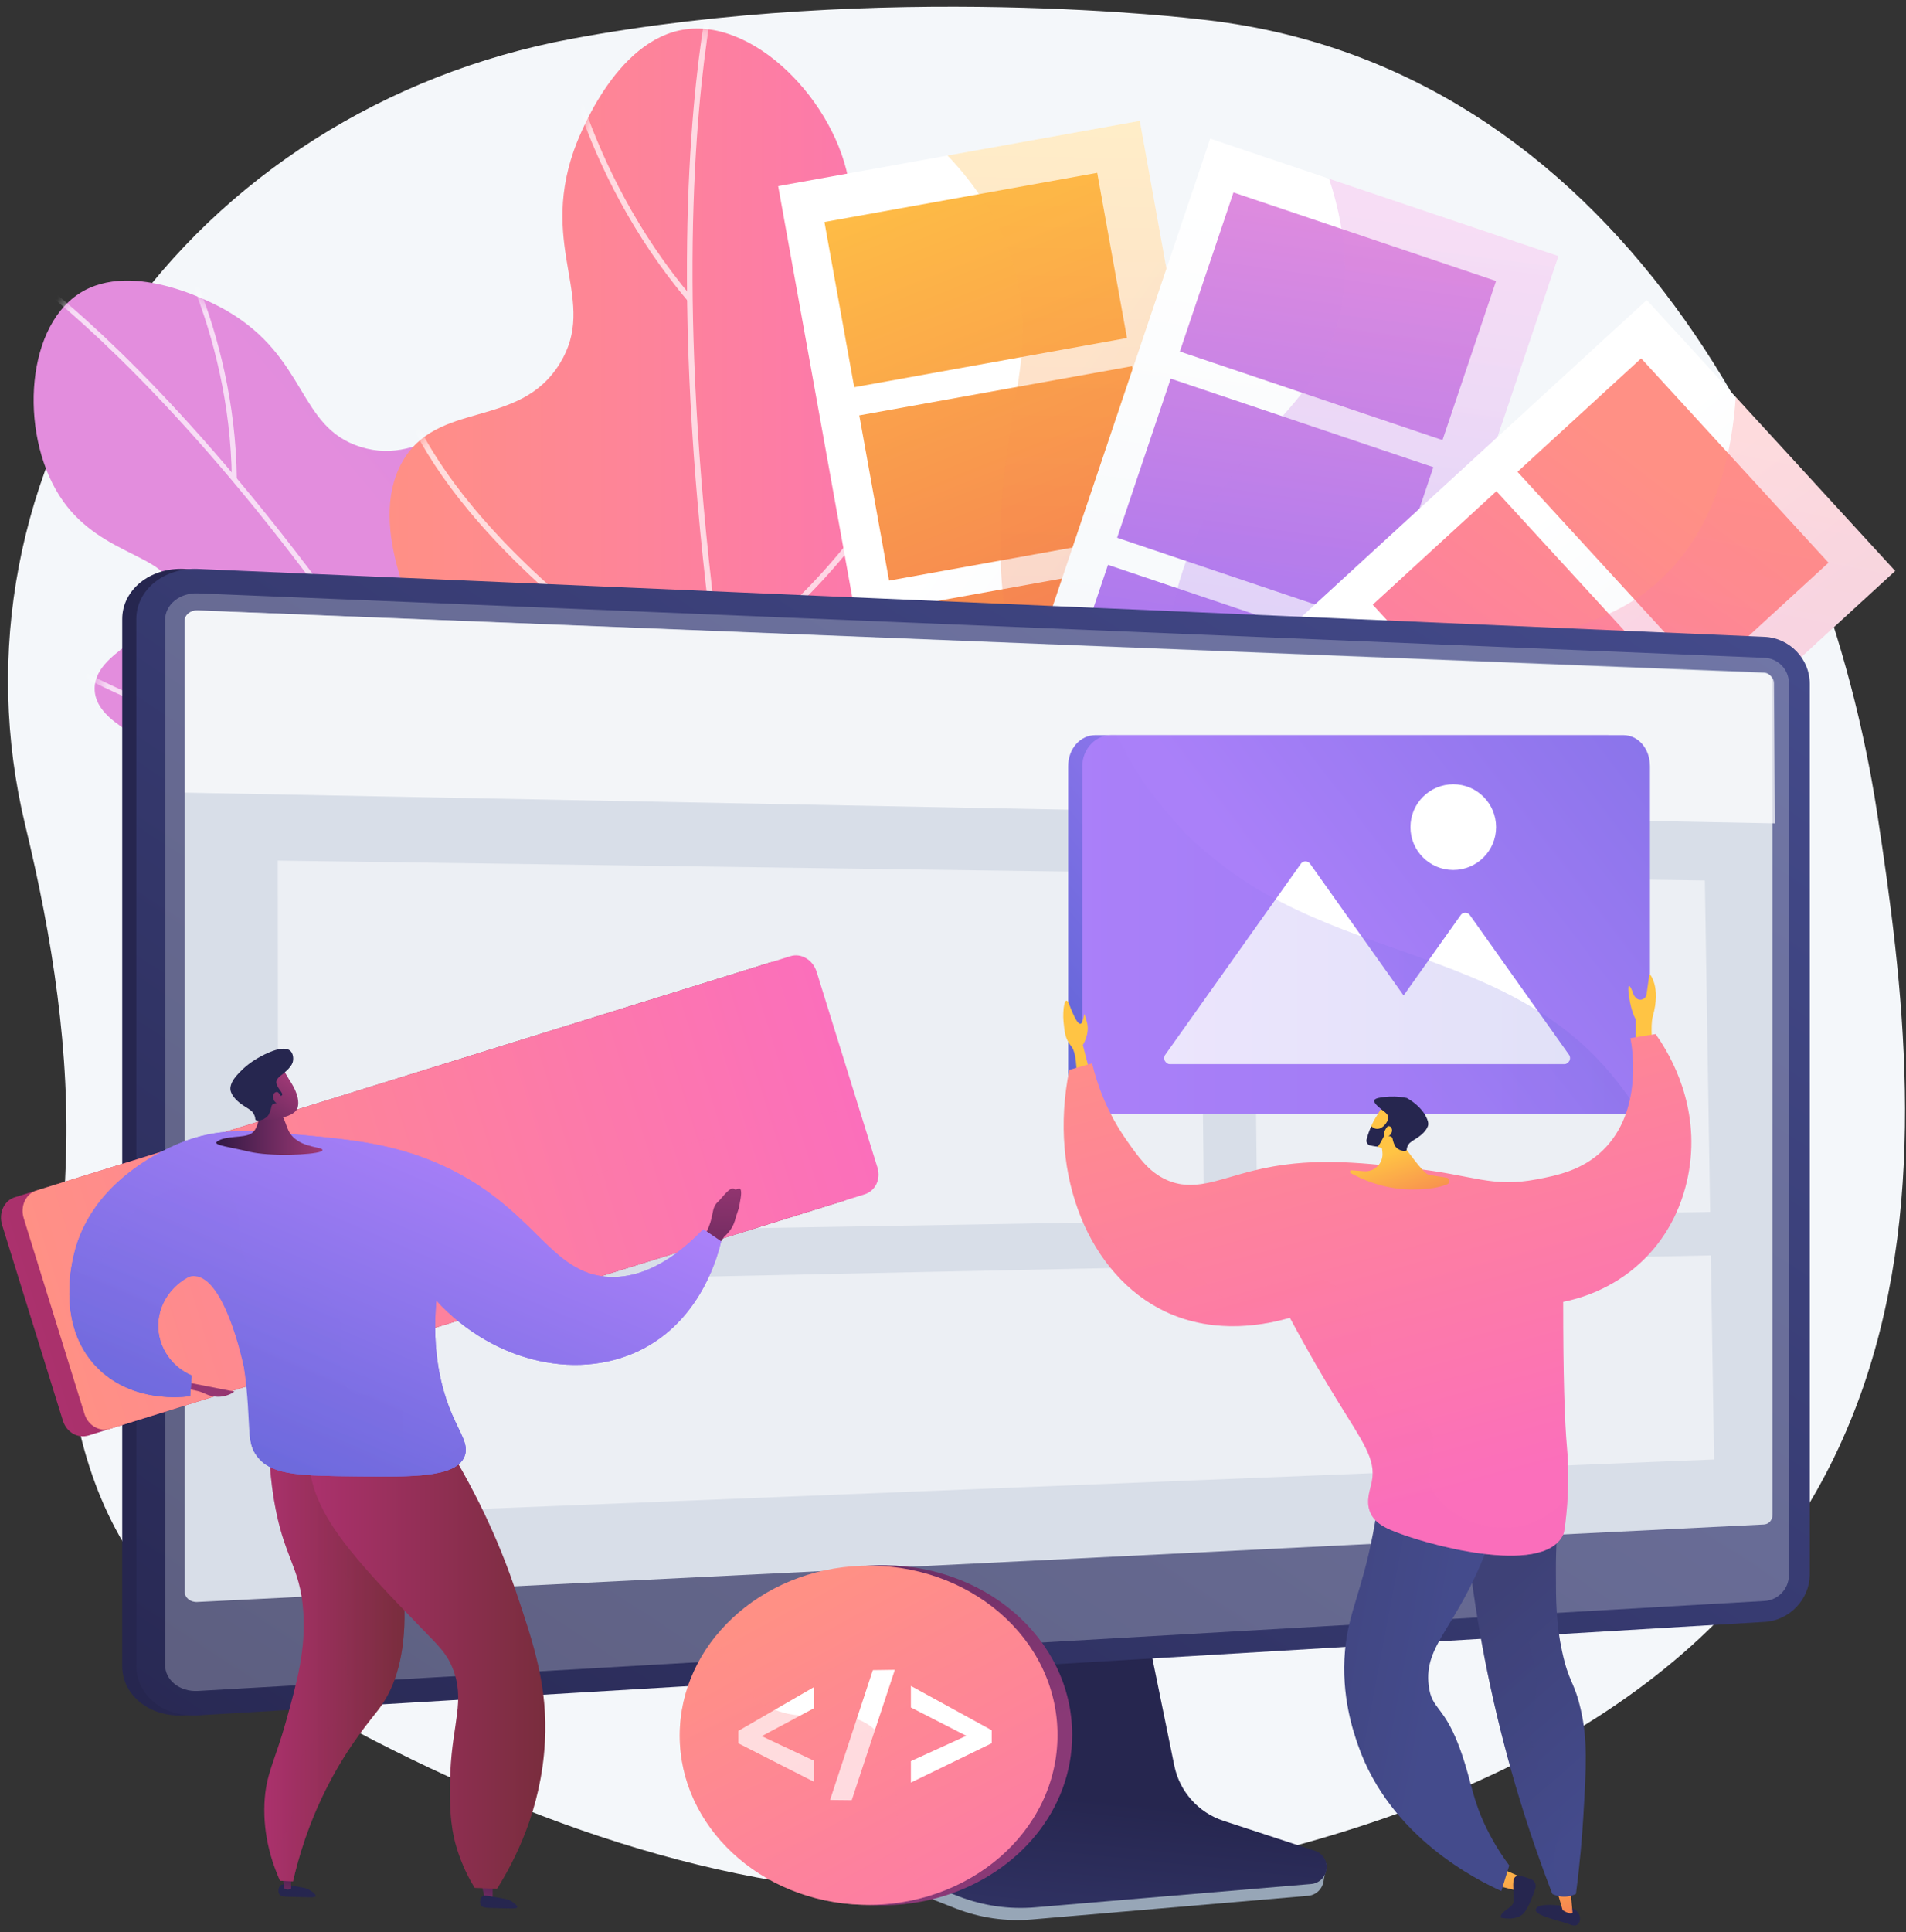 <svg width="150" height="152" viewBox="0 0 150 152" fill="none" xmlns="http://www.w3.org/2000/svg">
<rect x="0" y="0" width="150" height="152" fill="#333333" stroke="none"/>
<path d="M147.726 63.939C143.68 37.453 127.089 4.913 94.314 1.508C94.314 1.508 69.428 -1.519 44.898 3.069C30.338 5.792 17.572 13.896 9.494 25.545C1.416 37.194 -1.282 51.398 1.992 64.94C4.119 73.736 5.556 82.838 5.162 91.876C4.475 107.606 4.87 122.289 20.135 131.669C33.766 140.045 50.919 147.432 67.284 148.726C78.405 149.606 90.878 148.183 101.597 145.287C156.224 130.531 151.773 90.424 147.726 63.939Z" fill="#F4F7FA"/>
<path d="M58.907 90.196C67.37 81.136 65.855 65.474 60.332 62.212C57.459 60.515 54.691 62.875 51.958 60.707C48.93 58.304 50.831 54.22 48.949 46.384C47.977 42.336 46.215 34.994 41.402 33.179C36.628 31.379 33.614 36.808 28.371 35.155C23.413 33.592 24.225 28.144 17.833 24.436C17.238 24.09 10.501 20.291 6.21 23.107C1.851 25.968 1.556 34.646 4.98 39.444C8.091 43.802 13.357 43.676 13.579 46.535C13.824 49.685 7.509 50.871 7.449 54.131C7.363 58.844 20.494 59.806 22.11 66.93C23.059 71.12 18.944 72.665 18.984 78.17C19.035 85.274 25.951 91.423 31.476 94.112C39.481 98.008 51.572 98.049 58.907 90.196Z" fill="url(#paint0_linear_771_185)"/>
<mask id="mask0_771_185" style="mask-type:luminance" maskUnits="userSpaceOnUse" x="2" y="22" width="63" height="75">
<path d="M58.907 90.196C67.37 81.136 65.855 65.474 60.332 62.212C57.459 60.515 54.691 62.875 51.958 60.707C48.93 58.304 50.831 54.22 48.949 46.384C47.977 42.336 46.215 34.994 41.402 33.179C36.628 31.379 33.614 36.808 28.371 35.155C23.413 33.592 24.225 28.144 17.833 24.436C17.238 24.09 10.501 20.291 6.21 23.107C1.851 25.968 1.556 34.646 4.98 39.444C8.091 43.802 13.357 43.676 13.579 46.535C13.824 49.685 7.509 50.871 7.449 54.131C7.363 58.844 20.494 59.806 22.11 66.93C23.059 71.12 18.944 72.665 18.984 78.17C19.035 85.274 25.951 91.423 31.476 94.112C39.481 98.008 51.572 98.049 58.907 90.196Z" fill="white"/>
</mask>
<g mask="url(#mask0_771_185)">
<g opacity="0.7">
<path d="M55.129 97.833L55.484 97.665C49.001 83.899 42.118 71.289 35.026 60.184C29.351 51.297 23.531 43.35 17.727 36.561C7.835 24.992 1.324 20.743 1.26 20.701L1.047 21.032C1.112 21.073 7.588 25.303 17.447 36.838C26.547 47.484 40.472 66.709 55.129 97.833Z" fill="white"/>
<path d="M18.636 37.703C18.513 25.524 12.82 16.664 12.762 16.576L12.433 16.791C12.491 16.878 18.121 25.647 18.243 37.707L18.636 37.703Z" fill="white"/>
<path d="M36.075 61.754C40.076 49.103 40.326 40.627 39.831 35.745C39.292 30.426 37.816 28.142 37.754 28.047L37.426 28.264C37.442 28.286 38.921 30.589 39.445 35.828C39.929 40.67 39.673 49.077 35.701 61.636L36.075 61.754Z" fill="white"/>
<path d="M49.709 86.112C61.495 66.134 59.477 52.606 59.456 52.472L59.067 52.535C59.073 52.569 59.585 56.077 58.564 62.081C57.664 67.368 55.34 75.795 49.371 85.912L49.709 86.112Z" fill="white"/>
<path d="M29.658 59.11C31.018 59.081 32.4 58.978 33.795 58.787L33.742 58.398C24.621 59.65 16.076 57.075 10.514 54.695C4.484 52.114 0.569 49.203 0.531 49.174L0.295 49.488C0.334 49.517 4.287 52.457 10.36 55.056C15.117 57.092 22.042 59.269 29.658 59.11Z" fill="white"/>
<path d="M44.927 81.799C45.661 81.784 46.405 81.743 47.159 81.673L47.123 81.281C37.565 82.167 29.519 78.416 24.452 75.113C18.957 71.531 15.689 67.695 15.656 67.657L15.356 67.911C15.389 67.949 18.695 71.829 24.237 75.442C28.958 78.519 36.24 81.982 44.927 81.799Z" fill="white"/>
</g>
</g>
<path d="M58.334 97.309C44.593 95.819 34.472 81.492 36.761 74.717C37.951 71.194 42.005 71.171 42.735 67.351C43.543 63.118 38.965 61.053 34.849 53.067C32.722 48.941 28.867 41.459 31.61 36.423C34.33 31.428 40.828 33.818 44.051 28.606C47.099 23.678 42.448 19.668 45.146 11.884C45.397 11.16 48.32 3.047 53.992 2.302C59.756 1.544 66.322 8.658 66.923 15.201C67.469 21.145 62.931 24.873 64.825 27.448C66.912 30.286 73.106 26.69 75.53 29.4C79.033 33.317 68.646 43.688 72.468 50.879C74.716 55.107 80.553 53.389 81.796 59.398C83.799 69.086 82.773 71.96 80.066 78.252C76.143 87.369 70.244 98.6 58.334 97.309Z" fill="url(#paint1_linear_771_185)"/>
<mask id="mask1_771_185" style="mask-type:luminance" maskUnits="userSpaceOnUse" x="30" y="2" width="53" height="96">
<path d="M58.334 97.309C44.593 95.819 34.472 81.492 36.761 74.717C37.951 71.194 42.005 71.171 42.735 67.351C43.543 63.118 38.965 61.053 34.849 53.067C32.722 48.941 28.867 41.459 31.61 36.423C34.33 31.428 40.828 33.818 44.051 28.606C47.099 23.678 42.448 19.668 45.146 11.884C45.397 11.16 48.32 3.047 53.992 2.302C59.756 1.544 66.322 8.658 66.923 15.201C67.469 21.145 62.931 24.873 64.825 27.448C66.912 30.286 73.106 26.69 75.53 29.4C79.033 33.317 68.646 43.688 72.468 50.879C74.716 55.107 80.553 53.389 81.796 59.398C83.799 69.086 82.773 71.96 80.066 78.252C76.143 87.369 70.244 98.6 58.334 97.309Z" fill="white"/>
</mask>
<g mask="url(#mask1_771_185)">
<g opacity="0.7">
<path d="M67.082 101.006L66.66 101.124C62.113 84.781 58.746 69.123 56.65 54.584C54.974 42.95 54.102 32.002 54.062 22.045C53.993 5.076 56.398 -3.251 56.422 -3.333L56.842 -3.209C56.818 -3.127 54.429 5.159 54.5 22.075C54.567 37.689 56.803 64.057 67.082 101.006Z" fill="white"/>
<path d="M54.126 23.672C45.364 13.299 43.723 1.674 43.707 1.557L44.141 1.499C44.156 1.614 45.785 13.117 54.461 23.389L54.126 23.672Z" fill="white"/>
<path d="M56.908 56.674C44.322 48.904 37.941 41.93 34.804 37.447C31.388 32.564 30.971 29.56 30.955 29.435L31.389 29.379C31.393 29.409 31.82 32.43 35.191 37.236C38.307 41.675 44.643 48.587 57.139 56.301L56.908 56.674Z" fill="white"/>
<path d="M63.127 87.166C38.633 78.875 30.49 65.984 30.411 65.855L30.784 65.626C30.804 65.658 32.925 68.994 38.158 73.32C42.766 77.129 50.863 82.552 63.267 86.751L63.127 87.166Z" fill="white"/>
<path d="M60.402 49.769C59.233 50.735 57.992 51.654 56.673 52.508L56.435 52.141C65.048 46.559 70.389 38.164 73.353 32.106C76.565 25.537 77.752 20.23 77.764 20.177L78.192 20.271C78.18 20.324 76.982 25.683 73.747 32.297C71.211 37.481 66.948 44.361 60.402 49.769Z" fill="white"/>
<path d="M64.027 80.043C63.395 80.565 62.737 81.071 62.05 81.56L61.796 81.204C70.511 74.995 74.573 65.97 76.448 59.492C78.48 52.468 78.448 46.85 78.448 46.794L78.886 46.79C78.886 46.847 78.919 52.529 76.869 59.614C75.123 65.649 71.494 73.874 64.027 80.043Z" fill="white"/>
</g>
</g>
<path d="M103.626 86.763L75.168 91.893L61.241 14.639L89.7 9.509L103.626 86.763Z" fill="url(#paint2_linear_771_185)"/>
<path d="M88.692 26.592L67.226 30.462L64.883 17.464L86.349 13.595L88.692 26.592Z" fill="url(#paint3_linear_771_185)"/>
<path d="M91.435 41.804L69.969 45.673L67.626 32.677L89.092 28.807L91.435 41.804Z" fill="url(#paint4_linear_771_185)"/>
<path d="M94.177 57.016L72.711 60.885L70.368 47.888L91.833 44.019L94.177 57.016Z" fill="url(#paint5_linear_771_185)"/>
<path d="M96.918 72.227L75.453 76.096L73.11 63.1L94.576 59.23L96.918 72.227Z" fill="url(#paint6_linear_771_185)"/>
<g opacity="0.3">
<path d="M89.7 9.509L74.571 12.236C76.748 14.514 78.704 17.369 79.758 20.885C81.764 27.576 79.086 31.922 78.752 40.98C78.404 50.433 80.983 54.858 83.005 63.649C84.48 70.062 85.669 78.856 84.845 90.149L103.626 86.763L89.7 9.509Z" fill="url(#paint7_linear_771_185)"/>
</g>
<path d="M97.574 94.53L70.171 85.294L95.244 10.906L122.646 20.143L97.574 94.53Z" fill="url(#paint8_linear_771_185)"/>
<path d="M113.522 34.621L92.853 27.654L97.071 15.139L117.74 22.106L113.522 34.621Z" fill="url(#paint9_linear_771_185)"/>
<path d="M108.585 49.267L87.916 42.301L92.134 29.786L112.803 36.753L108.585 49.267Z" fill="url(#paint10_linear_771_185)"/>
<path d="M103.648 63.915L82.979 56.948L87.197 44.433L107.866 51.399L103.648 63.915Z" fill="url(#paint11_linear_771_185)"/>
<path d="M98.712 78.561L78.042 71.595L82.26 59.08L102.929 66.047L98.712 78.561Z" fill="url(#paint12_linear_771_185)"/>
<g opacity="0.3">
<path d="M122.646 20.143L104.598 14.06C106.212 18.932 105.967 22.582 105.306 25.193C103.448 32.531 97.763 33.856 93.967 42.58C90.408 50.76 92.407 56.488 92.088 63.404C91.785 69.983 89.338 78.609 80.671 88.833L97.574 94.53L122.646 20.143Z" fill="url(#paint13_linear_771_185)"/>
</g>
<path d="M91.296 97.974L71.748 76.664L129.598 23.602L149.145 44.913L91.296 97.974Z" fill="url(#paint14_linear_771_185)"/>
<path d="M134.168 53.191L119.424 37.118L129.157 28.19L143.9 44.264L134.168 53.191Z" fill="url(#paint15_linear_771_185)"/>
<path d="M122.777 63.64L108.033 47.566L117.766 38.639L132.51 54.712L122.777 63.64Z" fill="url(#paint16_linear_771_185)"/>
<path d="M111.386 74.088L96.643 58.014L106.375 49.087L121.119 65.161L111.386 74.088Z" fill="url(#paint17_linear_771_185)"/>
<path d="M99.995 84.536L85.252 68.462L94.984 59.535L109.728 75.609L99.995 84.536Z" fill="url(#paint18_linear_771_185)"/>
<g opacity="0.3">
<path d="M149.145 44.912L136.6 31.235C136.117 38.305 133.754 42.302 131.57 44.693C126.467 50.282 120.83 48.765 113.363 54.66C106.362 60.188 105.418 66.181 101.87 72.126C98.725 77.397 93.098 83.353 82.256 88.119L91.295 97.974L149.145 44.912Z" fill="url(#paint19_linear_771_185)"/>
</g>
<path d="M85.951 86.331C87.65 86.331 89.026 84.954 89.026 83.256C89.026 81.557 87.65 80.181 85.951 80.181C84.253 80.181 82.876 81.557 82.876 83.256C82.876 84.954 84.253 86.331 85.951 86.331Z" fill="url(#paint20_linear_771_185)"/>
<path d="M96.037 144.098C94.062 143.443 92.586 141.767 92.17 139.707L89.295 125.481L64.708 126.355L61.682 141.175C61.259 143.25 62.955 145.333 64.909 146.097L75.196 150.122C77.109 150.871 79.165 151.169 81.21 150.994L102.949 149.134C103.585 149.079 104.094 148.58 104.169 147.939C104.243 147.298 104.688 146.578 104.082 146.377L96.037 144.098Z" fill="#97A6B7"/>
<path d="M96.28 143.233C94.307 142.586 92.832 140.931 92.417 138.897L89.546 124.851L65.557 125.714L62.534 140.347C62.111 142.397 63.231 144.452 65.183 145.206L75.459 149.181C77.371 149.92 79.425 150.214 81.467 150.041L103.185 148.205C103.82 148.151 104.329 147.658 104.403 147.025C104.477 146.392 104.095 145.795 103.49 145.596L96.28 143.233Z" fill="url(#paint21_linear_771_185)"/>
<path d="M14.467 134.937C11.801 135.096 9.62 133.366 9.62 131.08V48.691C9.62 46.406 11.801 44.64 14.467 44.755L137.774 50.098C139.731 50.183 141.317 51.834 141.317 53.777V123.849C141.317 125.793 139.732 127.47 137.774 127.586L14.467 134.937Z" fill="url(#paint22_linear_771_185)"/>
<path d="M15.576 134.937C12.909 135.096 10.728 133.366 10.728 131.08V48.691C10.728 46.406 12.909 44.64 15.576 44.755L138.882 50.098C140.84 50.183 142.425 51.834 142.425 53.777V123.849C142.425 125.793 140.84 127.47 138.882 127.586L15.576 134.937Z" fill="url(#paint23_linear_771_185)"/>
<path opacity="0.3" d="M138.882 51.747L15.576 46.675C14.15 46.616 12.991 47.557 12.991 48.779V112.856V130.956C12.991 132.176 14.15 133.099 15.576 133.018L138.882 125.937C139.931 125.877 140.78 124.982 140.78 123.939V107.921V53.714C140.78 52.671 139.931 51.79 138.882 51.747Z" fill="#D8DEE8"/>
<path d="M139.496 53.669V119.147C139.496 119.554 139.228 119.902 138.819 119.923L15.526 126.019C14.971 126.046 14.534 125.681 14.534 125.208V48.839C14.534 48.365 15.003 47.995 15.558 48.017L138.81 52.901C139.219 52.918 139.496 53.262 139.496 53.669Z" fill="#D8DEE8"/>
<path opacity="0.7" d="M139.611 53.748L139.68 64.771L14.534 62.352V48.835C14.534 48.364 14.995 47.995 15.541 48.017L138.87 52.968C139.286 52.986 139.609 53.335 139.611 53.748Z" fill="white"/>
<g opacity="0.5">
<path d="M94.761 96.014L21.889 97.253L21.859 67.7L94.469 68.709L94.761 96.014Z" fill="white"/>
<path d="M134.587 95.337L98.943 95.943L98.637 68.767L134.17 69.26L134.587 95.337Z" fill="white"/>
<path d="M134.897 114.809L21.912 119.339L21.893 101.129L134.641 98.755L134.897 114.809Z" fill="white"/>
</g>
<path d="M67.346 92.365C67.639 93.309 67.172 94.221 66.328 94.483L6.985 112.918C6.141 113.18 5.24 112.693 4.947 111.749L0.168 96.367C-0.125 95.423 0.321 94.445 1.165 94.183L60.508 75.748C61.353 75.486 62.274 76.038 62.568 76.982L67.346 92.365Z" fill="url(#paint24_linear_771_185)"/>
<path d="M64.27 76.453L69.049 91.836C69.342 92.779 68.875 93.692 68.032 93.954L8.689 112.389C7.845 112.651 6.943 112.163 6.65 111.221L1.871 95.838C1.578 94.893 2.024 93.916 2.868 93.653L62.211 75.218C63.055 74.956 63.977 75.509 64.27 76.453Z" fill="url(#paint25_linear_771_185)"/>
<path opacity="0.2" d="M67.674 87.411L69.049 91.836C69.342 92.779 68.875 93.692 68.031 93.954L8.689 112.389C7.845 112.651 6.943 112.163 6.65 111.22L1.871 95.838C1.578 94.893 2.024 93.916 2.868 93.653L10.455 91.296C12.431 91.19 14.456 91.495 16.223 92.575C22.195 96.224 22.685 101.08 38.107 95.525C49.342 91.478 61.171 87.161 67.674 87.411Z" fill="url(#paint26_linear_771_185)"/>
<path d="M22.085 148.309C22.22 148.193 22.373 148.234 23.06 148.354C23.903 148.5 24.079 148.509 24.36 148.676C24.429 148.717 24.892 148.994 24.84 149.159C24.8 149.286 24.493 149.255 23.369 149.227C22.375 149.202 22.118 149.212 21.987 149.01C21.854 148.804 21.906 148.462 22.085 148.309Z" fill="#26264F"/>
<path d="M22.231 147.598L22.378 148.563C22.563 148.662 22.743 148.669 22.916 148.563L22.904 147.718L22.231 147.598Z" fill="url(#paint27_linear_771_185)"/>
<path d="M21.204 111.979C21.141 113.349 21.142 115.426 21.547 117.9C22.31 122.57 23.615 123.175 23.867 126.751C24.08 129.769 23.363 132.345 22.512 135.401C21.617 138.615 20.911 139.548 20.812 141.879C20.703 144.45 21.424 146.575 22.035 147.948C22.377 147.964 22.72 147.98 23.062 147.997C23.478 146.176 24.255 143.467 25.803 140.46C27.474 137.214 29.196 135.263 29.816 134.441C32.018 131.525 33.328 125.63 28.837 112.419C26.293 112.272 23.748 112.125 21.204 111.979Z" fill="url(#paint28_linear_771_185)"/>
<path d="M37.781 147.743L38.136 149.252C38.136 149.252 38.368 149.465 38.773 149.252V147.816L37.781 147.743Z" fill="url(#paint29_linear_771_185)"/>
<path d="M37.953 149.187C38.088 149.071 38.241 149.112 38.928 149.231C39.771 149.378 39.947 149.387 40.228 149.554C40.297 149.595 40.76 149.872 40.708 150.037C40.668 150.164 40.361 150.133 39.237 150.105C38.242 150.079 37.986 150.09 37.855 149.888C37.722 149.682 37.773 149.34 37.953 149.187Z" fill="#26264F"/>
<path opacity="0.3" d="M28.838 112.419C26.293 112.272 23.749 112.125 21.204 111.979C21.141 113.349 21.142 115.426 21.547 117.9C21.79 119.39 22.089 120.465 22.391 121.356C22.591 121.559 22.802 121.755 23.039 121.937C25.023 123.456 26.709 122.838 27.517 124.212C28.314 125.569 26.917 126.588 27.076 130.085C27.178 132.316 27.764 132.305 27.517 133.535C27 136.106 24.461 136.048 23.406 138.894C22.742 140.685 23.535 141.281 22.819 143.298C22.447 144.345 21.876 145.185 21.285 145.853C21.51 146.665 21.781 147.375 22.036 147.947C22.378 147.963 22.721 147.98 23.064 147.996C23.479 146.176 24.256 143.467 25.804 140.46C27.475 137.213 29.197 135.262 29.817 134.441C32.018 131.525 33.329 125.63 28.838 112.419Z" fill="url(#paint30_linear_771_185)"/>
<path d="M25.168 111.293C24.467 112.758 24.34 113.945 24.337 114.712C24.319 118.871 27.906 122.655 33.207 128.122C34.513 129.469 35.147 130.045 35.627 131.246C36.62 133.728 35.615 135.561 35.445 139.334C35.286 142.864 35.638 144.387 35.959 145.427C36.376 146.779 36.935 147.825 37.353 148.51C37.94 148.534 38.528 148.559 39.115 148.584C40.51 146.368 42.594 142.349 42.882 137.057C43.123 132.647 42.008 129.347 40.572 125.098C39.548 122.069 37.842 117.897 34.931 113.275C31.677 112.614 28.422 111.954 25.168 111.293Z" fill="url(#paint31_linear_771_185)"/>
<path d="M14.743 108.745V109.244L15.584 109.431C15.695 109.456 15.804 109.492 15.909 109.537L16.27 109.693C16.987 110.003 17.813 109.919 18.451 109.469L14.743 108.745Z" fill="url(#paint32_linear_771_185)"/>
<path d="M58.31 93.649C58.24 93.323 57.962 93.667 57.797 93.541C57.456 93.279 56.864 94.208 56.476 94.566C56.054 94.955 56.15 95.395 55.889 96.209C55.748 96.649 55.483 97.26 54.935 97.934L55.889 98.961L57.006 97.271C57.221 97.086 57.531 96.766 57.74 96.283C57.821 96.098 57.871 95.924 57.903 95.77L58.155 95.014C58.249 94.446 58.376 93.958 58.31 93.649Z" fill="url(#paint33_linear_771_185)"/>
<path d="M15.088 108.201C15.047 108.742 15.006 109.283 14.964 109.825C14.36 109.906 10.592 110.354 7.844 107.769C4.496 104.621 5.585 99.727 5.788 98.813C7.209 92.428 14.014 89.95 14.803 89.677C17.645 88.693 19.976 88.919 24.36 89.344C27.618 89.66 30.874 89.976 34.418 91.508C42.15 94.853 43.167 100.337 48.072 100.453C49.751 100.493 52.244 99.908 55.351 96.699C55.818 97.017 56.285 97.335 56.752 97.653C56.524 98.638 55.286 103.551 50.786 106.007C45.838 108.708 38.956 107.342 34.338 102.301C33.975 106.408 34.741 109.318 35.591 111.293C36.265 112.858 36.932 113.696 36.545 114.596C35.848 116.219 32.519 116.184 28.103 116.138C23.761 116.092 21.567 116.044 20.417 114.779C19.247 113.491 19.856 112.322 19.211 107.612C18.658 103.577 18.251 100.601 16.715 100.14C15.305 99.716 12.737 101.356 12.469 103.862C12.277 105.671 13.334 107.45 15.088 108.201Z" fill="url(#paint34_linear_771_185)"/>
<path d="M15.088 108.201C15.047 108.742 15.006 109.283 14.964 109.825C14.36 109.906 10.592 110.354 7.844 107.769C4.496 104.621 5.585 99.727 5.788 98.813C7.209 92.428 14.014 89.95 14.803 89.677C17.645 88.693 19.976 88.919 24.36 89.344C27.618 89.66 30.874 89.976 34.418 91.508C42.15 94.853 43.167 100.337 48.072 100.453C49.751 100.493 52.244 99.908 55.351 96.699C55.818 97.017 56.285 97.335 56.752 97.653C56.524 98.638 55.286 103.551 50.786 106.007C45.838 108.708 38.956 107.342 34.338 102.301C33.975 106.408 34.741 109.318 35.591 111.293C36.265 112.858 36.932 113.696 36.545 114.596C35.848 116.219 32.519 116.184 28.103 116.138C23.761 116.092 21.567 116.044 20.417 114.779C19.042 113.266 20.099 111.816 19.211 107.612C19.071 106.95 17.663 100.511 15.324 100.383C14.068 100.314 12.662 102.069 12.469 103.862C12.274 105.68 13.332 107.459 15.088 108.201Z" fill="url(#paint35_linear_771_185)"/>
<path d="M20.36 86.115C20.568 88.201 20.183 88.941 19.733 89.192C19.119 89.535 17.754 89.323 17.107 89.785C17.076 89.807 17.021 89.847 17.024 89.898C17.037 90.115 18.136 90.245 19.589 90.593C21.278 90.997 24.56 90.85 25.231 90.593C25.278 90.575 25.373 90.535 25.379 90.471C25.405 90.212 23.926 90.314 23.058 89.436C22.408 88.781 22.653 88.134 21.716 87.069C21.497 86.819 21.291 86.636 21.149 86.519C20.886 86.384 20.623 86.249 20.36 86.115Z" fill="url(#paint36_linear_771_185)"/>
<path d="M21.838 88.026C21.993 87.941 23.256 87.787 23.43 87.108C23.666 86.186 22.838 85.065 22.734 84.884C22.302 84.128 22.194 84.026 21.993 83.898L21.714 83.735C21.714 83.735 21.698 83.729 21.681 83.723C21.503 83.664 20.901 83.659 20.78 83.688C20.392 83.781 20.013 85.376 20.182 87.616C20.168 87.702 20.154 87.789 20.141 87.875C20.108 88.102 21.85 88.106 21.838 88.026Z" fill="url(#paint37_linear_771_185)"/>
<path d="M23.026 83.592C22.88 84.015 22.304 84.452 22.046 84.647C22.008 84.675 21.899 84.772 21.801 84.927C21.786 84.949 21.774 84.976 21.763 85.01C21.621 85.451 22.328 85.951 22.198 86.15C22.104 86.294 21.627 86.115 21.573 86.239C21.523 86.356 21.921 86.586 21.864 86.726C21.821 86.831 21.577 86.741 21.428 86.905C21.354 86.986 21.378 87.049 21.302 87.294C21.26 87.433 21.2 87.585 21.152 87.671C20.921 88.084 20.244 88.249 20.11 88.088C20.073 88.043 20.103 88.004 20.063 87.852C20.063 87.852 20.025 87.712 19.923 87.55C19.777 87.32 19.433 87.16 19.085 86.921C18.441 86.479 18.259 86.093 18.204 85.963C18.198 85.948 18.193 85.935 18.188 85.922C18.179 85.9 18.171 85.878 18.164 85.856C18.018 85.385 18.392 84.876 18.593 84.639C18.88 84.304 19.365 83.805 20.075 83.361C20.268 83.24 22.147 82.08 22.836 82.653C23.081 82.858 23.125 83.305 23.026 83.592Z" fill="#26264F"/>
<path d="M21.945 85.993C21.769 85.763 21.474 85.989 21.48 86.292C21.485 86.595 21.785 86.903 22.069 86.837C22.352 86.771 22.181 86.303 21.945 85.993Z" fill="url(#paint38_linear_771_185)"/>
<path opacity="0.3" d="M35.445 114.303C34.456 114.775 33.079 114.748 32.288 114.01C31.059 112.863 32.32 110.742 31.04 109.899C29.871 109.128 28.733 110.144 27.664 109.458C25.823 108.276 27.923 104.444 25.975 102.264C24.37 100.468 22.036 102.054 20.102 100.208C17.935 98.139 19.646 94.977 17.68 93.602C16.036 92.452 13.064 93.422 11.293 94.703C8.316 96.858 8.123 100.335 6.742 100.282C6.436 100.27 6.066 100.082 5.656 99.476C5.358 101.154 4.994 105.09 7.843 107.77C10.591 110.354 14.359 109.907 14.964 109.825C15.005 109.284 15.046 108.743 15.088 108.201C13.333 107.459 12.274 105.681 12.47 103.862C12.663 102.069 14.068 100.314 15.325 100.383C17.664 100.512 19.072 106.951 19.211 107.612C20.099 111.816 19.043 113.267 20.418 114.779C21.567 116.044 23.762 116.093 28.104 116.138C32.519 116.185 35.849 116.22 36.546 114.597C36.712 114.21 36.676 113.831 36.536 113.404C36.244 113.783 35.878 114.097 35.445 114.303Z" fill="url(#paint39_linear_771_185)"/>
<path d="M128.733 84.951C128.733 86.36 127.695 87.615 126.533 87.615H86.194C85.032 87.615 84.059 86.36 84.059 84.951V60.289C84.059 58.88 85.032 57.832 86.194 57.832H126.533C127.695 57.832 128.733 58.881 128.733 60.289V84.951Z" fill="url(#paint40_linear_771_185)"/>
<path d="M129.85 60.29V84.952C129.85 85.897 129.433 86.776 128.804 87.233C128.495 87.457 128.143 87.615 127.761 87.615H87.422C86.259 87.615 85.176 86.36 85.176 84.952V60.29C85.176 58.88 86.259 57.832 87.422 57.832H127.761C128.923 57.832 129.85 58.88 129.85 60.29Z" fill="url(#paint41_linear_771_185)"/>
<path d="M123.492 82.993L115.67 71.979C115.591 71.868 115.458 71.801 115.315 71.801C115.172 71.801 115.038 71.868 114.96 71.979L110.461 78.31L103.094 67.936C103.016 67.825 102.882 67.759 102.739 67.759C102.596 67.759 102.463 67.826 102.384 67.936L91.689 82.993C91.603 83.114 91.596 83.32 91.67 83.448C91.745 83.576 91.888 83.706 92.045 83.706H106.7H114.222H123.136C123.292 83.706 123.436 83.576 123.511 83.448C123.585 83.32 123.578 83.114 123.492 82.993Z" fill="white"/>
<path d="M114.37 68.436C116.231 68.436 117.74 66.927 117.74 65.066C117.74 63.204 116.231 61.695 114.37 61.695C112.508 61.695 111 63.204 111 65.066C111 66.927 112.508 68.436 114.37 68.436Z" fill="white"/>
<g opacity="0.2">
<path d="M128.811 87.232C128.502 87.456 128.143 87.614 127.761 87.614H87.422C86.259 87.614 85.176 86.359 85.176 84.951V60.289C85.176 58.879 86.259 57.831 87.422 57.831H87.829C88.58 59.134 89.509 60.894 90.663 62.453C101.244 76.744 117.971 72.621 127.635 85.556C128.071 86.141 128.46 86.691 128.811 87.232Z" fill="url(#paint42_linear_771_185)"/>
</g>
<path d="M128.736 82.643V80.194C128.736 80.194 128.384 79.671 128.199 78.376C128.014 77.081 128.35 77.595 128.515 78.133C128.561 78.284 128.656 78.411 128.77 78.516C129.055 78.782 129.524 78.608 129.579 78.223L129.811 76.601C129.811 76.601 130.751 77.562 130.07 79.968C129.858 80.721 130.07 82.539 130.07 82.539L128.736 82.643Z" fill="url(#paint43_linear_771_185)"/>
<path d="M85.836 84.593L85.219 82.208C85.219 82.208 85.812 81.292 85.527 80.358C85.243 79.424 85.413 79.757 85.184 80.358C84.954 80.96 84.501 79.941 84.147 79.013C83.792 78.085 83.611 79.512 83.697 80.358C83.783 81.205 83.815 81.709 84.321 82.326C84.826 82.944 84.725 85.14 84.725 85.14L85.836 84.593Z" fill="url(#paint44_linear_771_185)"/>
<path d="M120.858 150.255C120.878 149.729 122.145 149.835 122.974 149.915C123.804 149.995 124.169 150.327 124.299 150.639C124.429 150.95 124.332 151.718 123.565 151.396C122.936 151.132 120.841 150.72 120.858 150.255Z" fill="#26264F"/>
<path d="M122.384 148.218L122.975 150.254C122.975 150.254 123.565 150.66 123.759 150.458L123.54 148.111L122.384 148.218Z" fill="url(#paint45_linear_771_185)"/>
<path d="M118.214 147.014L120.169 147.866L119.84 148.855L117.883 148.346L118.214 147.014Z" fill="url(#paint46_linear_771_185)"/>
<path d="M118.102 150.853C118.102 150.853 119.405 151.19 119.981 150.42C120.352 149.925 120.66 149.084 120.833 148.547C120.927 148.255 120.779 147.942 120.495 147.828C120.081 147.663 119.52 147.486 119.28 147.621C118.879 147.846 119.254 149.345 119.079 149.735C118.904 150.126 118.052 150.377 118.102 150.853Z" fill="#26264F"/>
<path d="M115.065 116.541C115.359 121.264 116.01 126.735 117.305 132.732C118.654 138.983 120.408 144.432 122.168 148.987C122.338 149.068 122.64 149.186 123.035 149.197C123.495 149.211 123.848 149.071 124.024 148.987C124.344 146.552 124.509 144.497 124.6 142.971C124.842 138.941 124.951 136.876 124.403 134.478C123.888 132.228 123.474 132.404 122.936 129.916C122.458 127.704 122.448 126.003 122.447 123.511C122.446 121.801 122.525 119.49 122.855 116.749C120.258 116.68 117.661 116.611 115.065 116.541Z" fill="url(#paint47_linear_771_185)"/>
<path opacity="0.3" d="M122.424 147.323C121.907 145.656 122.927 144.894 122.808 142.779C122.663 140.195 121.071 140.118 120.568 137.212C120.164 134.876 121.148 134.675 120.888 131.836C120.612 128.819 119.424 128.207 119.673 126.397C119.811 125.39 120.398 124.016 122.457 122.521C122.485 120.946 122.585 118.995 122.855 116.749C120.259 116.68 117.662 116.611 115.065 116.541C115.36 121.264 116.01 126.735 117.305 132.732C118.655 138.983 120.409 144.432 122.169 148.987C122.339 149.068 122.641 149.186 123.035 149.197C123.244 149.203 123.427 149.176 123.585 149.138C123.093 148.662 122.655 148.067 122.424 147.323Z" fill="url(#paint48_linear_771_185)"/>
<path d="M108.729 115.709C108.635 116.847 108.45 118.57 108.051 120.64C107.153 125.306 106.122 126.801 105.85 129.852C105.533 133.41 106.504 136.211 106.873 137.276C109.396 144.547 116.322 147.932 118.155 148.76C118.362 148.089 118.569 147.418 118.776 146.747C118.315 146.13 117.632 145.138 116.988 143.822C115.889 141.577 115.815 140.254 115.065 138.043C113.712 134.055 112.683 134.619 112.436 132.588C112.045 129.369 114.642 128.07 116.984 121.917C117.656 120.153 118.048 118.669 118.264 117.757C115.086 117.074 111.908 116.391 108.729 115.709Z" fill="url(#paint49_linear_771_185)"/>
<path d="M128.311 81.664C128.973 81.557 129.634 81.451 130.295 81.344C131.125 82.511 133.518 86.203 133.047 91.135C132.936 92.304 132.453 96.183 129.175 99.268C126.827 101.477 124.217 102.171 123.021 102.411C123.019 108.155 123.128 111.777 123.325 113.945C123.349 114.206 123.553 116.4 123.256 119.228C123.165 120.09 123.118 120.527 123 120.764C121.363 124.067 111.982 121.449 109.447 120.355C108.789 120.07 108.119 119.674 107.833 118.972C107.465 118.072 107.818 117.255 107.961 116.541C108.312 114.787 107.27 113.463 105.179 110.061C104.295 108.622 103.011 106.462 101.512 103.659C99.777 104.165 95.687 105.072 91.683 103.162C85.8 100.356 82.442 92.583 84.154 84.159C84.751 83.988 85.349 83.818 85.946 83.647C86.341 85.281 87.103 87.482 88.665 89.702C89.612 91.049 90.401 92.171 91.769 92.798C93.918 93.783 95.827 92.783 98.617 92.094C103.013 91.008 106.689 91.413 111.154 91.906C116.032 92.443 117.369 93.445 120.936 92.771C122.523 92.472 124.509 92.07 126.135 90.494C129.334 87.393 128.444 82.356 128.311 81.664Z" fill="url(#paint50_linear_771_185)"/>
<path d="M110.085 88.083C110.085 88.083 109.792 89.254 110.205 89.779C110.617 90.303 111.993 92.315 112.441 92.413C112.696 92.469 113.335 92.566 113.839 92.639C114.103 92.678 114.16 93.042 113.914 93.149C113.414 93.366 112.532 93.584 111.017 93.568C108.827 93.544 107.066 92.711 106.298 92.28C106.189 92.218 106.24 92.053 106.365 92.062L107.35 92.136C108.195 92.2 108.888 91.48 108.794 90.639L108.733 90.092L110.085 88.083Z" fill="url(#paint51_linear_771_185)"/>
<path d="M109.181 90.44C109.046 90.366 107.945 90.232 107.793 89.64C107.587 88.837 108.31 87.859 108.399 87.701C108.776 87.043 108.87 86.954 109.046 86.841L109.289 86.699C109.289 86.699 109.303 86.694 109.317 86.689C109.473 86.638 109.998 86.633 110.103 86.659C110.441 86.739 110.771 88.13 110.624 90.083C110.636 90.158 110.648 90.233 110.66 90.309C110.69 90.507 109.171 90.51 109.181 90.44Z" fill="url(#paint52_linear_771_185)"/>
<path d="M108.146 86.574C108.098 86.813 108.73 87.288 109.001 87.493C109.033 87.518 109.128 87.602 109.215 87.738C109.227 87.758 109.238 87.781 109.247 87.81C109.371 88.195 108.754 88.631 108.868 88.804C108.95 88.93 109.367 88.774 109.413 88.882C109.457 88.984 109.109 89.185 109.159 89.307C109.197 89.399 109.41 89.32 109.54 89.463C109.604 89.534 109.584 89.589 109.649 89.803C109.686 89.924 109.739 90.057 109.78 90.131C109.982 90.491 110.571 90.634 110.688 90.494C110.721 90.456 110.694 90.422 110.73 90.289C110.73 90.289 110.763 90.166 110.852 90.025C110.979 89.824 111.278 89.685 111.582 89.477C112.144 89.091 112.302 88.755 112.35 88.641C112.355 88.628 112.36 88.617 112.364 88.606C112.372 88.587 112.379 88.567 112.385 88.548C112.504 88.161 112.011 87.487 112.011 87.487C111.616 86.956 111.118 86.6 110.719 86.373C109.989 86.229 109.396 86.247 108.984 86.293C108.65 86.33 108.184 86.385 108.146 86.574Z" fill="#26264F"/>
<path d="M107.919 88.584C107.919 88.584 108.385 89.144 109.001 88.472L109.305 88.561C109.305 88.561 108.562 90.197 108.403 90.197C108.244 90.197 107.779 90.091 107.779 90.091C107.605 90.018 107.507 89.832 107.548 89.647C107.62 89.312 107.811 88.822 107.919 88.584Z" fill="#26264F"/>
<path d="M109.149 88.667C109.302 88.467 109.558 88.664 109.554 88.928C109.55 89.192 109.288 89.461 109.041 89.403C108.793 89.345 108.943 88.937 109.149 88.667Z" fill="url(#paint53_linear_771_185)"/>
<path opacity="0.3" d="M120.504 119.804C117.326 120.925 113.622 119.287 112.697 117.052C112.013 115.401 113.474 113.826 112.44 112.125C111.445 110.487 109.649 111.221 108.409 109.565C107.058 107.76 108.647 106.162 107.449 103.741C106.547 101.921 104.387 100.282 102.265 100.286C99.742 100.29 98.801 102.612 96.633 102.142C95.501 101.896 95.527 101.213 93.945 100.094C91.2 98.153 89.359 98.966 87.098 97.598C86.433 97.196 85.692 96.58 85.002 95.589C86.353 99.019 88.689 101.734 91.683 103.162C95.687 105.072 99.777 104.165 101.512 103.658C103.011 106.462 104.295 108.622 105.179 110.061C107.27 113.463 108.312 114.787 107.961 116.54C107.817 117.255 107.465 118.071 107.833 118.972C108.119 119.673 108.789 120.069 109.447 120.354C111.982 121.449 121.363 124.066 123 120.764C123.118 120.526 123.166 120.09 123.256 119.228C123.313 118.691 123.35 118.178 123.376 117.695C122.721 118.534 121.798 119.348 120.504 119.804Z" fill="url(#paint54_linear_771_185)"/>
<path d="M84.378 136.478C84.378 128.831 77.325 122.862 68.923 123.135C64.139 123.291 59.976 125.448 57.377 128.631C57.377 128.63 57.377 128.63 57.376 128.629C57.36 128.649 57.345 128.669 57.329 128.689C57.284 128.745 57.24 128.802 57.196 128.858C57.116 128.961 57.036 129.064 56.959 129.169C56.914 129.231 56.869 129.293 56.825 129.356C56.75 129.461 56.678 129.566 56.607 129.672C56.567 129.733 56.526 129.794 56.486 129.856C56.407 129.979 56.331 130.103 56.256 130.229C56.229 130.274 56.2 130.319 56.174 130.365C56.075 130.534 55.98 130.707 55.89 130.881C55.866 130.927 55.844 130.974 55.82 131.02C55.755 131.151 55.69 131.282 55.629 131.415C55.598 131.48 55.57 131.546 55.541 131.611C55.489 131.729 55.439 131.847 55.391 131.966C55.363 132.035 55.335 132.104 55.308 132.174C55.261 132.296 55.217 132.419 55.174 132.543C55.151 132.608 55.128 132.672 55.107 132.737C55.055 132.893 55.007 133.05 54.963 133.208C54.953 133.241 54.942 133.273 54.934 133.306C54.881 133.497 54.833 133.69 54.79 133.883C54.777 133.94 54.767 133.998 54.755 134.055C54.726 134.194 54.699 134.333 54.674 134.474C54.662 134.546 54.651 134.617 54.64 134.689C54.62 134.819 54.603 134.95 54.587 135.081C54.578 135.154 54.57 135.228 54.562 135.302C54.548 135.44 54.537 135.579 54.528 135.718C54.524 135.783 54.519 135.848 54.515 135.913C54.505 136.117 54.498 136.321 54.498 136.527C54.498 141.435 57.471 145.763 61.926 148.081C62.336 148.293 62.758 148.49 63.192 148.668C63.41 148.758 63.63 148.842 63.853 148.923C65.421 149.486 67.129 149.82 68.924 149.872C69.171 149.879 69.417 149.881 69.662 149.877C69.745 149.876 69.827 149.871 69.909 149.869C70.071 149.864 70.233 149.86 70.394 149.85C70.492 149.844 70.59 149.836 70.687 149.828C70.831 149.817 70.975 149.807 71.117 149.792C71.221 149.781 71.325 149.768 71.428 149.755C71.563 149.739 71.698 149.723 71.832 149.703C71.938 149.688 72.045 149.67 72.15 149.653C72.28 149.631 72.409 149.609 72.537 149.584C72.644 149.564 72.751 149.542 72.858 149.519C72.983 149.493 73.108 149.465 73.232 149.435C73.339 149.41 73.445 149.384 73.551 149.357C73.674 149.325 73.796 149.292 73.917 149.257C74.022 149.228 74.127 149.198 74.231 149.166C74.269 149.154 74.308 149.145 74.347 149.133C74.345 149.132 74.345 149.131 74.344 149.13C80.157 147.309 84.378 142.374 84.378 136.478Z" fill="url(#paint55_linear_771_185)"/>
<path d="M83.224 136.48C83.224 144.107 76.207 150.085 67.847 149.841C59.8 149.606 53.492 143.649 53.492 136.529C53.492 129.408 59.8 123.431 67.847 123.169C76.207 122.898 83.224 128.853 83.224 136.48Z" fill="url(#paint56_linear_771_185)"/>
<path d="M64.076 140.175L58.108 137.138V136.16L64.076 132.704V134.369L59.947 136.574L64.076 138.517V140.175Z" fill="white"/>
<path d="M70.424 131.355L67.03 141.613L65.325 141.595L68.692 131.379L70.424 131.355Z" fill="white"/>
<path d="M71.686 138.539L76.047 136.549L71.686 134.317V132.623L78.046 136.109V137.133L71.686 140.226V138.539Z" fill="white"/>
<g opacity="0.3">
<path d="M71.483 146.521C69.668 142.528 71.502 138.838 69.053 136.276C66.593 133.703 63.438 136.108 60.093 134.05C58.814 133.262 57.401 131.756 56.357 128.648C54.555 130.86 53.492 133.587 53.492 136.528C53.492 143.648 59.8 149.605 67.847 149.84C69.734 149.895 71.555 149.632 73.244 149.102C72.409 148.232 71.858 147.348 71.483 146.521Z" fill="url(#paint57_linear_771_185)"/>
</g>
<defs>
<linearGradient id="paint0_linear_771_185" x1="38.492" y1="51.744" x2="137.681" y2="-31.414" gradientUnits="userSpaceOnUse">
<stop offset="0.004" stop-color="#E38DDD"/>
<stop offset="1" stop-color="#9571F6"/>
</linearGradient>
<linearGradient id="paint1_linear_771_185" x1="30.66" y1="49.828" x2="82.845" y2="49.828" gradientUnits="userSpaceOnUse">
<stop stop-color="#FF9085"/>
<stop offset="1" stop-color="#FB6FBB"/>
</linearGradient>
<linearGradient id="paint2_linear_771_185" x1="72.824" y1="43.756" x2="95.464" y2="60.118" gradientUnits="userSpaceOnUse">
<stop offset="0.004" stop-color="white"/>
<stop offset="1" stop-color="#F4F7FA"/>
</linearGradient>
<linearGradient id="paint3_linear_771_185" x1="71.327" y1="8.144" x2="95.168" y2="68.757" gradientUnits="userSpaceOnUse">
<stop stop-color="#FFC444"/>
<stop offset="0.996" stop-color="#F36F56"/>
</linearGradient>
<linearGradient id="paint4_linear_771_185" x1="66.579" y1="4.312" x2="90.419" y2="64.925" gradientUnits="userSpaceOnUse">
<stop stop-color="#FFC444"/>
<stop offset="0.996" stop-color="#F36F56"/>
</linearGradient>
<linearGradient id="paint5_linear_771_185" x1="63.727" y1="5.302" x2="87.568" y2="65.915" gradientUnits="userSpaceOnUse">
<stop stop-color="#FFC444"/>
<stop offset="0.996" stop-color="#F36F56"/>
</linearGradient>
<linearGradient id="paint6_linear_771_185" x1="62.532" y1="10.503" x2="86.373" y2="71.117" gradientUnits="userSpaceOnUse">
<stop stop-color="#FFC444"/>
<stop offset="0.996" stop-color="#F36F56"/>
</linearGradient>
<linearGradient id="paint7_linear_771_185" x1="89.686" y1="8.895" x2="89.008" y2="55.775" gradientUnits="userSpaceOnUse">
<stop stop-color="#FFC444"/>
<stop offset="0.996" stop-color="#F36F56"/>
</linearGradient>
<linearGradient id="paint8_linear_771_185" x1="101.243" y1="15.937" x2="95.23" y2="61.689" gradientUnits="userSpaceOnUse">
<stop offset="0.004" stop-color="white"/>
<stop offset="1" stop-color="#F4F7FA"/>
</linearGradient>
<linearGradient id="paint9_linear_771_185" x1="106.967" y1="13.104" x2="99.283" y2="67.264" gradientUnits="userSpaceOnUse">
<stop offset="0.004" stop-color="#E38DDD"/>
<stop offset="1" stop-color="#9571F6"/>
</linearGradient>
<linearGradient id="paint10_linear_771_185" x1="104.165" y1="12.707" x2="96.481" y2="66.867" gradientUnits="userSpaceOnUse">
<stop offset="0.004" stop-color="#E38DDD"/>
<stop offset="1" stop-color="#9571F6"/>
</linearGradient>
<linearGradient id="paint11_linear_771_185" x1="101.362" y1="12.309" x2="93.678" y2="66.469" gradientUnits="userSpaceOnUse">
<stop offset="0.004" stop-color="#E38DDD"/>
<stop offset="1" stop-color="#9571F6"/>
</linearGradient>
<linearGradient id="paint12_linear_771_185" x1="99.968" y1="1.988" x2="92.284" y2="56.148" gradientUnits="userSpaceOnUse">
<stop offset="0.004" stop-color="#E38DDD"/>
<stop offset="1" stop-color="#9571F6"/>
</linearGradient>
<linearGradient id="paint13_linear_771_185" x1="106.632" y1="16.645" x2="100.619" y2="62.397" gradientUnits="userSpaceOnUse">
<stop offset="0.004" stop-color="#E38DDD"/>
<stop offset="1" stop-color="#9571F6"/>
</linearGradient>
<linearGradient id="paint14_linear_771_185" x1="104.167" y1="52.323" x2="120.005" y2="73.672" gradientUnits="userSpaceOnUse">
<stop offset="0.004" stop-color="white"/>
<stop offset="1" stop-color="#F4F7FA"/>
</linearGradient>
<linearGradient id="paint15_linear_771_185" x1="132.971" y1="38.95" x2="100.111" y2="82.689" gradientUnits="userSpaceOnUse">
<stop stop-color="#FF9085"/>
<stop offset="1" stop-color="#FB6FBB"/>
</linearGradient>
<linearGradient id="paint16_linear_771_185" x1="132.721" y1="34.569" x2="99.861" y2="78.307" gradientUnits="userSpaceOnUse">
<stop stop-color="#FF9085"/>
<stop offset="1" stop-color="#FB6FBB"/>
</linearGradient>
<linearGradient id="paint17_linear_771_185" x1="131.634" y1="31.301" x2="98.775" y2="75.04" gradientUnits="userSpaceOnUse">
<stop stop-color="#FF9085"/>
<stop offset="1" stop-color="#FB6FBB"/>
</linearGradient>
<linearGradient id="paint18_linear_771_185" x1="131.366" y1="26.944" x2="98.506" y2="70.683" gradientUnits="userSpaceOnUse">
<stop stop-color="#FF9085"/>
<stop offset="1" stop-color="#FB6FBB"/>
</linearGradient>
<linearGradient id="paint19_linear_771_185" x1="124.043" y1="23.195" x2="116.747" y2="61.081" gradientUnits="userSpaceOnUse">
<stop stop-color="#FF9085"/>
<stop offset="1" stop-color="#FB6FBB"/>
</linearGradient>
<linearGradient id="paint20_linear_771_185" x1="82.925" y1="83.801" x2="88.978" y2="82.71" gradientUnits="userSpaceOnUse">
<stop offset="0.004" stop-color="#E38DDD"/>
<stop offset="1" stop-color="#9571F6"/>
</linearGradient>
<linearGradient id="paint21_linear_771_185" x1="80.657" y1="170.768" x2="83.722" y2="141.131" gradientUnits="userSpaceOnUse">
<stop stop-color="#444B8C"/>
<stop offset="0.996" stop-color="#26264F"/>
</linearGradient>
<linearGradient id="paint22_linear_771_185" x1="59.38" y1="88.076" x2="27.018" y2="91.823" gradientUnits="userSpaceOnUse">
<stop stop-color="#444B8C"/>
<stop offset="0.395" stop-color="#383C74"/>
<stop offset="0.996" stop-color="#26264F"/>
</linearGradient>
<linearGradient id="paint23_linear_771_185" x1="114.457" y1="28.647" x2="27.591" y2="160.819" gradientUnits="userSpaceOnUse">
<stop stop-color="#444B8C"/>
<stop offset="0.996" stop-color="#26264F"/>
</linearGradient>
<linearGradient id="paint24_linear_771_185" x1="2.547" y1="104.026" x2="64.946" y2="84.64" gradientUnits="userSpaceOnUse">
<stop stop-color="#AB316D"/>
<stop offset="1" stop-color="#792D3D"/>
</linearGradient>
<linearGradient id="paint25_linear_771_185" x1="4.25" y1="103.497" x2="66.649" y2="84.111" gradientUnits="userSpaceOnUse">
<stop stop-color="#FF9085"/>
<stop offset="1" stop-color="#FB6FBB"/>
</linearGradient>
<linearGradient id="paint26_linear_771_185" x1="4.25" y1="103.497" x2="66.649" y2="84.111" gradientUnits="userSpaceOnUse">
<stop stop-color="#FF9085"/>
<stop offset="1" stop-color="#FB6FBB"/>
</linearGradient>
<linearGradient id="paint27_linear_771_185" x1="22.849" y1="146.283" x2="22.152" y2="150.835" gradientUnits="userSpaceOnUse">
<stop stop-color="#311944"/>
<stop offset="1" stop-color="#A03976"/>
</linearGradient>
<linearGradient id="paint28_linear_771_185" x1="20.801" y1="129.988" x2="31.839" y2="129.988" gradientUnits="userSpaceOnUse">
<stop stop-color="#AB316D"/>
<stop offset="1" stop-color="#792D3D"/>
</linearGradient>
<linearGradient id="paint29_linear_771_185" x1="38.885" y1="146.316" x2="37.453" y2="151.454" gradientUnits="userSpaceOnUse">
<stop stop-color="#311944"/>
<stop offset="1" stop-color="#A03976"/>
</linearGradient>
<linearGradient id="paint30_linear_771_185" x1="20.801" y1="129.988" x2="31.839" y2="129.988" gradientUnits="userSpaceOnUse">
<stop stop-color="#AB316D"/>
<stop offset="1" stop-color="#792D3D"/>
</linearGradient>
<linearGradient id="paint31_linear_771_185" x1="24.337" y1="129.938" x2="42.915" y2="129.938" gradientUnits="userSpaceOnUse">
<stop stop-color="#AB316D"/>
<stop offset="1" stop-color="#792D3D"/>
</linearGradient>
<linearGradient id="paint32_linear_771_185" x1="26.393" y1="84.816" x2="15.528" y2="111.756" gradientUnits="userSpaceOnUse">
<stop stop-color="#311944"/>
<stop offset="1" stop-color="#A03976"/>
</linearGradient>
<linearGradient id="paint33_linear_771_185" x1="56.33" y1="107.392" x2="56.75" y2="91.373" gradientUnits="userSpaceOnUse">
<stop stop-color="#311944"/>
<stop offset="1" stop-color="#A03976"/>
</linearGradient>
<linearGradient id="paint34_linear_771_185" x1="35.392" y1="88.639" x2="21.151" y2="121.966" gradientUnits="userSpaceOnUse">
<stop stop-color="#AA80F9"/>
<stop offset="0.996" stop-color="#6165D7"/>
</linearGradient>
<linearGradient id="paint35_linear_771_185" x1="35.392" y1="88.639" x2="21.151" y2="121.966" gradientUnits="userSpaceOnUse">
<stop stop-color="#AA80F9"/>
<stop offset="0.996" stop-color="#6165D7"/>
</linearGradient>
<linearGradient id="paint36_linear_771_185" x1="17.024" y1="88.479" x2="25.379" y2="88.479" gradientUnits="userSpaceOnUse">
<stop stop-color="#311944"/>
<stop offset="1" stop-color="#A03976"/>
</linearGradient>
<linearGradient id="paint37_linear_771_185" x1="18.073" y1="91.094" x2="22.671" y2="84.581" gradientUnits="userSpaceOnUse">
<stop stop-color="#311944"/>
<stop offset="1" stop-color="#A03976"/>
</linearGradient>
<linearGradient id="paint38_linear_771_185" x1="18.394" y1="91.321" x2="22.991" y2="84.808" gradientUnits="userSpaceOnUse">
<stop stop-color="#311944"/>
<stop offset="1" stop-color="#A03976"/>
</linearGradient>
<linearGradient id="paint39_linear_771_185" x1="29.955" y1="86.316" x2="15.714" y2="119.643" gradientUnits="userSpaceOnUse">
<stop stop-color="#AA80F9"/>
<stop offset="0.996" stop-color="#6165D7"/>
</linearGradient>
<linearGradient id="paint40_linear_771_185" x1="113.253" y1="67.126" x2="87.099" y2="88.278" gradientUnits="userSpaceOnUse">
<stop stop-color="#AA80F9"/>
<stop offset="0.996" stop-color="#6165D7"/>
</linearGradient>
<linearGradient id="paint41_linear_771_185" x1="103.894" y1="75.497" x2="160.418" y2="32.226" gradientUnits="userSpaceOnUse">
<stop stop-color="#AA80F9"/>
<stop offset="0.996" stop-color="#6165D7"/>
</linearGradient>
<linearGradient id="paint42_linear_771_185" x1="85.176" y1="72.723" x2="128.811" y2="72.723" gradientUnits="userSpaceOnUse">
<stop stop-color="#AA80F9"/>
<stop offset="0.996" stop-color="#6165D7"/>
</linearGradient>
<linearGradient id="paint43_linear_771_185" x1="129.684" y1="81.469" x2="131.476" y2="94.204" gradientUnits="userSpaceOnUse">
<stop stop-color="#FFC444"/>
<stop offset="0.996" stop-color="#F36F56"/>
</linearGradient>
<linearGradient id="paint44_linear_771_185" x1="85.642" y1="87.665" x2="87.434" y2="100.4" gradientUnits="userSpaceOnUse">
<stop stop-color="#FFC444"/>
<stop offset="0.996" stop-color="#F36F56"/>
</linearGradient>
<linearGradient id="paint45_linear_771_185" x1="121.679" y1="144.485" x2="124.386" y2="152.544" gradientUnits="userSpaceOnUse">
<stop stop-color="#FFC444"/>
<stop offset="0.996" stop-color="#F36F56"/>
</linearGradient>
<linearGradient id="paint46_linear_771_185" x1="118.211" y1="145.68" x2="120.898" y2="153.679" gradientUnits="userSpaceOnUse">
<stop stop-color="#FFC444"/>
<stop offset="0.996" stop-color="#F36F56"/>
</linearGradient>
<linearGradient id="paint47_linear_771_185" x1="129.151" y1="140.354" x2="116.437" y2="126.019" gradientUnits="userSpaceOnUse">
<stop stop-color="#444B8C"/>
<stop offset="0.996" stop-color="#3E4177"/>
</linearGradient>
<linearGradient id="paint48_linear_771_185" x1="129.151" y1="140.354" x2="116.437" y2="126.019" gradientUnits="userSpaceOnUse">
<stop stop-color="#444B8C"/>
<stop offset="0.996" stop-color="#3E4177"/>
</linearGradient>
<linearGradient id="paint49_linear_771_185" x1="113.163" y1="132.183" x2="94.391" y2="128.684" gradientUnits="userSpaceOnUse">
<stop stop-color="#444B8C"/>
<stop offset="0.996" stop-color="#3E4177"/>
</linearGradient>
<linearGradient id="paint50_linear_771_185" x1="104.176" y1="74.1" x2="115.865" y2="117.019" gradientUnits="userSpaceOnUse">
<stop stop-color="#FF9085"/>
<stop offset="1" stop-color="#FB6FBB"/>
</linearGradient>
<linearGradient id="paint51_linear_771_185" x1="109.519" y1="90.657" x2="111.631" y2="96.886" gradientUnits="userSpaceOnUse">
<stop stop-color="#FFC444"/>
<stop offset="0.996" stop-color="#F36F56"/>
</linearGradient>
<linearGradient id="paint52_linear_771_185" x1="136.127" y1="168.091" x2="138.239" y2="174.319" gradientUnits="userSpaceOnUse">
<stop stop-color="#FFC444"/>
<stop offset="0.996" stop-color="#F36F56"/>
</linearGradient>
<linearGradient id="paint53_linear_771_185" x1="181.669" y1="205.8" x2="187.109" y2="214.567" gradientUnits="userSpaceOnUse">
<stop stop-color="#FFC444"/>
<stop offset="0.996" stop-color="#F36F56"/>
</linearGradient>
<linearGradient id="paint54_linear_771_185" x1="95.937" y1="76.343" x2="107.627" y2="119.262" gradientUnits="userSpaceOnUse">
<stop stop-color="#FF9085"/>
<stop offset="1" stop-color="#FB6FBB"/>
</linearGradient>
<linearGradient id="paint55_linear_771_185" x1="49.608" y1="96.695" x2="71.659" y2="140.947" gradientUnits="userSpaceOnUse">
<stop stop-color="#311944"/>
<stop offset="1" stop-color="#893976"/>
</linearGradient>
<linearGradient id="paint56_linear_771_185" x1="62.576" y1="125.76" x2="83.994" y2="165.485" gradientUnits="userSpaceOnUse">
<stop stop-color="#FF9085"/>
<stop offset="1" stop-color="#FB6FBB"/>
</linearGradient>
<linearGradient id="paint57_linear_771_185" x1="56.694" y1="128.4" x2="77.501" y2="170.156" gradientUnits="userSpaceOnUse">
<stop stop-color="#FF9085"/>
<stop offset="1" stop-color="#FB6FBB"/>
</linearGradient>
</defs>
</svg>
